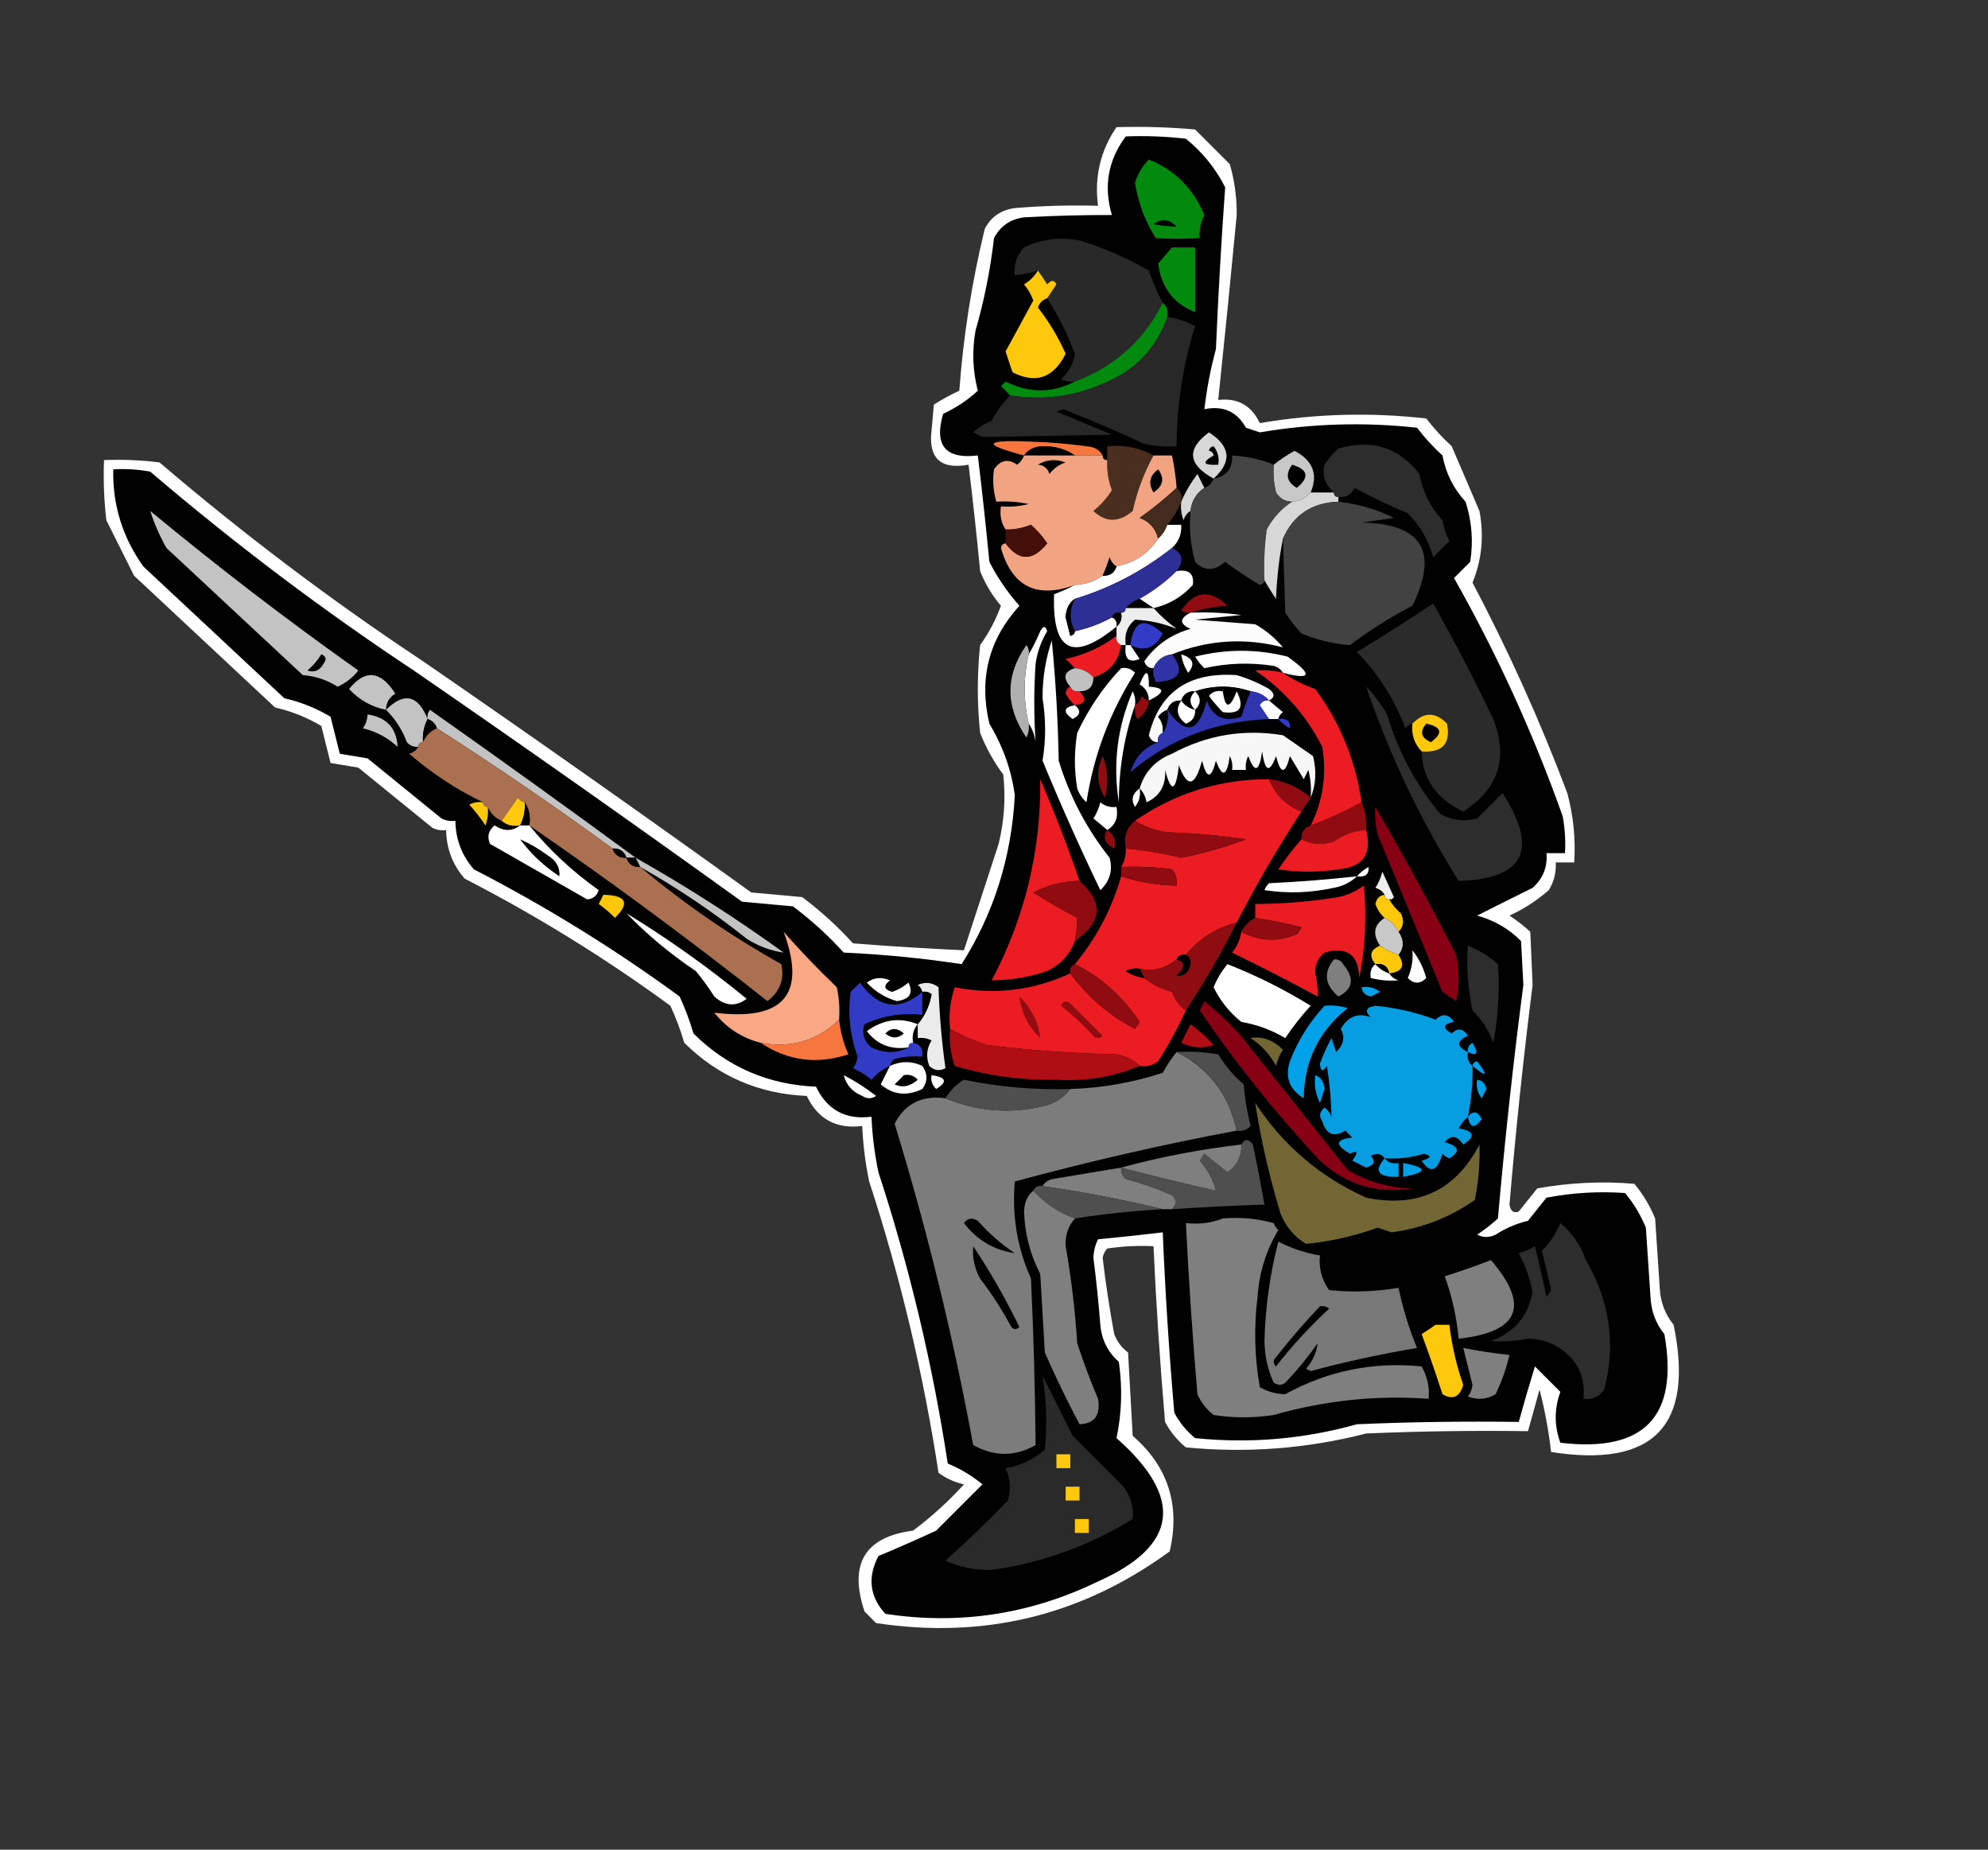 <?xml version="1.0" encoding="UTF-8"?>
<!DOCTYPE svg PUBLIC "-//W3C//DTD SVG 1.1//EN" "http://www.w3.org/Graphics/SVG/1.1/DTD/svg11.dtd">
<svg xmlns="http://www.w3.org/2000/svg" version="1.1" width="430px" height="400px" style="shape-rendering:geometricPrecision; text-rendering:geometricPrecision; image-rendering:optimizeQuality; fill-rule:evenodd; clip-rule:evenodd" xmlns:xlink="http://www.w3.org/1999/xlink">
<rect width="100%" height="100%" fill="#333333" stroke="none"/>
<g><path style="opacity:1" fill="#fefffe" d="M 241.5,27.5 C 247.176,27.334 252.843,27.501 258.5,28C 261,30.5 263.5,33 266,35.5C 267.037,39.078 267.537,42.744 267.5,46.5C 266.233,59.836 264.9,73.169 263.5,86.5C 267.67,85.993 270.67,87.659 272.5,91.5C 284.433,89.463 296.433,89.13 308.5,90.5C 310.149,92.65 311.982,94.65 314,96.5C 316.012,101.173 318.012,105.84 320,110.5C 321.022,115.905 320.522,121.071 318.5,126C 326.293,140.752 333.127,155.918 339,171.5C 340.325,176.401 340.825,181.401 340.5,186.5C 339.167,186.5 337.833,186.5 336.5,186.5C 336.628,188.655 336.128,190.655 335,192.5C 332.415,194.758 329.582,196.591 326.5,198C 328.09,199.046 329.59,200.213 331,201.5C 331.167,205.333 331.333,209.167 331.5,213C 329.505,228.751 327.838,244.584 326.5,260.5C 326.733,261.932 327.4,262.432 328.5,262C 329.833,260.333 331.167,258.667 332.5,257C 339.465,255.746 346.465,255.413 353.5,256C 355.377,258.251 356.877,260.751 358,263.5C 358.333,268.5 358.667,273.5 359,278.5C 359.133,281.525 360.133,284.192 362,286.5C 366.507,308.329 357.673,317.495 335.5,314C 334.968,309.403 334.135,304.903 333,300.5C 332.151,303.521 331.317,306.521 330.5,309.5C 318.829,309.333 307.162,309.5 295.5,310C 282.691,313.286 269.691,314.286 256.5,313C 254.622,311.457 253.122,309.624 252,307.5C 250.908,294.847 250.075,282.18 249.5,269.5C 246.15,269.335 242.817,269.502 239.5,270C 238.978,270.561 238.645,271.228 238.5,272C 239.154,277.524 239.987,283.024 241,288.5C 241.615,290.116 242.615,291.449 244,292.5C 244.333,298.5 244.667,304.5 245,310.5C 252.665,317.165 255.332,325.498 253,335.5C 234.002,349.364 212.835,354.531 189.5,351C 188.667,350.167 187.833,349.333 187,348.5C 183.551,338.205 187.051,332.371 197.5,331C 201.466,328.036 205.133,324.703 208.5,321C 206.481,320.55 204.648,319.717 203,318.5C 199.727,297.075 194.727,276.075 188,255.5C 187.172,251.534 186.672,247.534 186.5,243.5C 180.919,244.21 176.919,242.044 174.5,237C 164.139,236.567 155.306,232.734 148,225.5C 147.197,222.756 146.197,220.089 145,217.5C 130.953,207.218 116.12,198.052 100.5,190C 97.89,187.005 96.556,183.505 96.5,179.5C 95.448,179.649 94.448,179.483 93.5,179C 88.167,174.667 82.833,170.333 77.5,166C 75.5,165.667 73.5,165.333 71.5,165C 70.833,162.333 70.167,159.667 69.5,157C 66.377,155.14 63.043,153.807 59.5,153C 49.333,143.5 39.167,134 29,124.5C 27,120.5 25,116.5 23,112.5C 22.501,108.179 22.334,103.846 22.5,99.5C 26.514,99.335 30.514,99.501 34.5,100C 52.775,115.6 71.775,129.934 91.5,143C 115.342,159.421 139.009,176.087 162.5,193C 166.167,193.333 169.833,193.667 173.5,194C 177.466,196.964 181.133,200.297 184.5,204C 192.495,204.643 200.495,205.143 208.5,205.5C 210.985,197.855 213.485,190.188 216,182.5C 217.218,177.545 217.551,172.545 217,167.5C 214.965,164.755 213.299,161.755 212,158.5C 211.333,152.167 211.333,145.833 212,139.5C 213.889,136.888 215.389,134.055 216.5,131C 214.586,128.752 213.086,126.252 212,123.5C 211.261,115.799 210.428,108.133 209.5,100.5C 203.424,101.589 200.757,99.09 201.5,93C 201.667,91.167 201.833,89.333 202,87.5C 203.753,86.373 205.587,85.373 207.5,84.5C 208.37,72.657 210.203,60.99 213,49.5C 214.339,46.906 216.506,45.406 219.5,45C 225.491,44.501 231.491,44.334 237.5,44.5C 236.682,38.24 238.015,32.574 241.5,27.5 Z"/></g>
<g><path style="opacity:1" fill="#010101" d="M 243.5,29.5 C 247.846,29.334 252.179,29.501 256.5,30C 260.119,32.944 262.953,36.444 265,40.5C 264.17,52.1 263.503,63.767 263,75.5C 261.843,79.782 261.01,84.116 260.5,88.5C 264.539,87.66 267.539,88.993 269.5,92.5C 270.5,92.833 271.5,93.167 272.5,93.5C 283.796,91.581 295.13,91.248 306.5,92.5C 308.149,94.65 309.982,96.65 312,98.5C 312.721,102.342 314.387,105.676 317,108.5C 318.363,112.761 318.696,117.095 318,121.5C 316.833,122.667 315.667,123.833 314.5,125C 323.832,141.496 331.665,158.662 338,176.5C 338.497,179.146 338.664,181.813 338.5,184.5C 337.167,184.5 335.833,184.5 334.5,184.5C 334.747,187.505 333.747,190.005 331.5,192C 327.451,194.002 323.451,196.002 319.5,198C 323.164,199.002 326.331,200.836 329,203.5C 329.167,206.667 329.333,209.833 329.5,213C 327.313,229.744 325.48,246.578 324,263.5C 322.59,264.787 321.09,265.954 319.5,267C 320.833,267.667 322.167,267.667 323.5,267C 325.635,265.619 327.968,264.619 330.5,264C 331.833,262.333 333.167,260.667 334.5,259C 340.141,257.928 345.807,257.595 351.5,258C 353.377,260.251 354.877,262.751 356,265.5C 356.333,270.5 356.667,275.5 357,280.5C 357.133,283.525 358.133,286.192 360,288.5C 363.165,306.338 355.665,314.171 337.5,312C 336.167,308.333 336.167,304.667 337.5,301C 335.667,299.167 333.833,297.333 332,295.5C 330.768,299.498 329.602,303.498 328.5,307.5C 316.829,307.333 305.162,307.5 293.5,308C 282.03,311.213 270.363,312.213 258.5,311C 256.622,309.457 255.122,307.624 254,305.5C 252.871,292.516 252.038,279.516 251.5,266.5C 246.851,267.065 242.184,267.565 237.5,268C 236.892,269.231 236.559,270.564 236.5,272C 237.12,276.82 237.62,281.653 238,286.5C 238.274,289.715 239.607,292.381 242,294.5C 242.806,300.084 242.639,305.584 241.5,311C 256.15,323.956 254.817,334.289 237.5,342C 222.853,349.108 207.52,351.442 191.5,349C 188.098,345.281 187.598,341.114 190,336.5C 194.224,334.74 198.391,332.906 202.5,331C 205.833,327.667 209.167,324.333 212.5,321C 210.244,319.132 207.744,317.632 205,316.5C 201.727,295.075 196.727,274.075 190,253.5C 189.172,249.534 188.672,245.534 188.5,241.5C 182.919,242.21 178.919,240.044 176.5,235C 166.139,234.567 157.306,230.734 150,223.5C 149.197,220.756 148.197,218.089 147,215.5C 132.953,205.218 118.12,196.052 102.5,188C 99.89,185.005 98.556,181.505 98.5,177.5C 97.448,177.649 96.448,177.483 95.5,177C 90.167,172.667 84.833,168.333 79.5,164C 77.5,163.667 75.5,163.333 73.5,163C 72.833,160.333 72.167,157.667 71.5,155C 68.377,153.14 65.043,151.807 61.5,151C 51.333,141.5 41.167,132 31,122.5C 26.491,116.167 24.324,109.167 24.5,101.5C 27.187,101.336 29.854,101.503 32.5,102C 50.775,117.6 69.775,131.934 89.5,145C 113.342,161.421 137.009,178.087 160.5,195C 164.167,195.333 167.833,195.667 171.5,196C 175.466,198.964 179.133,202.297 182.5,206C 191.056,206.385 199.556,207.218 208,208.5C 214.965,197.517 218.799,185.351 219.5,172C 218.775,166.548 216.941,161.381 214,156.5C 211.701,146.772 213.868,138.272 220.5,131C 217.913,128.087 215.746,124.92 214,121.5C 213.261,113.799 212.428,106.133 211.5,98.5C 204.497,99.327 201.997,96.327 204,89.5C 206.795,88.192 209.295,86.525 211.5,84.5C 210.394,80.223 210.228,75.89 211,71.5C 212.887,64.969 214.22,58.302 215,51.5C 216.339,48.906 218.506,47.406 221.5,47C 227.957,46.644 234.29,46.477 240.5,46.5C 238.669,40.294 239.669,34.628 243.5,29.5 Z"/></g>
<g><path style="opacity:1" fill="#028a0f" d="M 248.5,34.5 C 254.114,36.781 258.114,40.781 260.5,46.5C 259.691,48.071 259.357,49.738 259.5,51.5C 256.121,51.678 252.955,51.678 250,51.5C 247.657,47.814 246.157,43.814 245.5,39.5C 246.092,37.578 247.092,35.911 248.5,34.5 Z"/></g>
<g><path style="opacity:1" fill="#000000" d="M 249.5,48.5 C 251.185,47.156 252.852,47.323 254.5,49C 252.893,48.981 251.226,48.815 249.5,48.5 Z"/></g>
<g><path style="opacity:1" fill="#292929" d="M 251.5,65.5 C 247.348,73.654 241.015,79.321 232.5,82.5C 231.448,82.65 230.448,82.483 229.5,82C 231.152,80.53 232.152,78.697 232.5,76.5C 230.886,72.244 228.886,68.244 226.5,64.5C 227.141,63.518 227.807,62.518 228.5,61.5C 228.062,60.494 227.396,60.494 226.5,61.5C 225.824,60.398 225.158,59.398 224.5,58.5C 222.883,59.038 221.216,59.371 219.5,59.5C 219.247,57.173 219.914,55.173 221.5,53.5C 225.336,51.687 229.336,51.187 233.5,52C 238.742,53.621 243.742,55.788 248.5,58.5C 249.312,60.945 250.312,63.278 251.5,65.5 Z"/></g>
<g><path style="opacity:1" fill="#028a0f" d="M 253.5,53.5 C 255.167,53.5 256.833,53.5 258.5,53.5C 258.5,58.167 258.5,62.833 258.5,67.5C 253.879,65.687 251.212,62.187 250.5,57C 251.544,55.826 252.544,54.659 253.5,53.5 Z"/></g>
<g><path style="opacity:1" fill="#fec90d" d="M 224.5,58.5 C 225.158,59.398 225.824,60.398 226.5,61.5C 227.396,60.494 228.062,60.494 228.5,61.5C 227.807,62.518 227.141,63.518 226.5,64.5C 225.522,64.811 224.855,65.478 224.5,66.5C 226.898,69.571 228.898,72.905 230.5,76.5C 227.873,81.745 224.039,83.078 219,80.5C 218.5,79 218,77.5 217.5,76C 219.5,72.333 221.5,68.667 223.5,65C 223.05,63.715 222.383,62.548 221.5,61.5C 222.77,60.712 223.77,59.712 224.5,58.5 Z"/></g>
<g><path style="opacity:1" fill="#028a0f" d="M 251.5,65.5 C 252.404,66.209 252.737,67.209 252.5,68.5C 250.145,75.359 245.478,80.192 238.5,83C 232.063,85.805 225.396,86.638 218.5,85.5C 217.909,84.849 217.243,84.182 216.5,83.5C 216.833,83.167 217.167,82.833 217.5,82.5C 222.592,85.062 227.592,85.062 232.5,82.5C 241.015,79.321 247.348,73.654 251.5,65.5 Z"/></g>
<g><path style="opacity:1" fill="#282828" d="M 252.5,68.5 C 254.589,68.857 256.589,69.523 258.5,70.5C 255.867,78.963 254.534,87.63 254.5,96.5C 252.143,96.663 249.81,96.497 247.5,96C 241.783,93.314 235.95,90.814 230,88.5C 229.5,88.667 229,88.833 228.5,89C 232.5,90.667 236.5,92.333 240.5,94C 231.127,94.179 221.793,94.346 212.5,94.5C 211.833,94.167 211.167,93.833 210.5,93.5C 211.665,92.416 212.998,91.583 214.5,91C 215.615,88.869 216.948,87.035 218.5,85.5C 225.396,86.638 232.063,85.805 238.5,83C 245.478,80.192 250.145,75.359 252.5,68.5 Z"/></g>
<g><path style="opacity:1" fill="#d6d7d6" d="M 262.5,103.5 C 256.93,100.449 256.597,97.115 261.5,93.5C 266.19,96.522 266.524,99.856 262.5,103.5 Z"/></g>
<g><path style="opacity:1" fill="#f7763e" d="M 238.5,98.5 C 236.5,98.5 234.5,98.5 232.5,98.5C 230.489,97.107 228.155,96.44 225.5,96.5C 223.667,96.585 222.334,97.252 221.5,98.5C 212.26,96.062 212.76,95.062 223,95.5C 227.018,95.638 231.018,95.972 235,96.5C 236.681,96.608 237.848,97.275 238.5,98.5 Z"/></g>
<g><path style="opacity:1" fill="#000000" d="M 232.5,98.5 C 228.833,98.5 225.167,98.5 221.5,98.5C 222.334,97.252 223.667,96.585 225.5,96.5C 228.155,96.44 230.489,97.107 232.5,98.5 Z"/></g>
<g><path style="opacity:1" fill="#4a2f20" d="M 249.5,98.5 C 247.444,102.232 245.944,106.232 245,110.5C 242.01,113.021 239.176,113.021 236.5,110.5C 238.097,109.209 239.43,107.709 240.5,106C 239.713,103.901 239.38,101.734 239.5,99.5C 239.5,98.5 239.5,97.5 239.5,96.5C 243.16,96.159 246.493,96.826 249.5,98.5 Z"/></g>
<g><path style="opacity:1" fill="#000000" d="M 261.5,97.5 C 261.56,96.957 261.893,96.624 262.5,96.5C 263.429,97.689 263.762,99.022 263.5,100.5C 260.203,100.671 259.869,100.005 262.5,98.5C 262.376,97.893 262.043,97.56 261.5,97.5 Z"/></g>
<g><path style="opacity:1" fill="#2d2d2d" d="M 289.5,107.5 C 288.833,107.5 288.5,107.167 288.5,106.5C 286.577,104.712 285.911,102.712 286.5,100.5C 287.313,99.186 288.313,98.019 289.5,97C 296.723,94.895 302.556,96.728 307,102.5C 307.721,106.342 309.387,109.676 312,112.5C 312.273,114.101 312.773,115.601 313.5,117C 312.333,118.167 311.167,119.333 310,120.5C 308.998,116.836 307.164,113.669 304.5,111C 300.563,109.356 296.73,107.523 293,105.5C 292.29,106.973 291.124,107.64 289.5,107.5 Z"/></g>
<g><path style="opacity:1" fill="#c7c7c7" d="M 283.5,106.5 C 282.486,107.674 281.153,108.34 279.5,108.5C 277.983,108.489 276.816,107.823 276,106.5C 275.505,104.527 275.338,102.527 275.5,100.5C 276.885,99.386 278.385,98.386 280,97.5C 283.974,99.576 285.14,102.576 283.5,106.5 Z"/></g>
<g><path style="opacity:1" fill="#f2a482" d="M 221.5,98.5 C 225.167,98.5 228.833,98.5 232.5,98.5C 234.5,98.5 236.5,98.5 238.5,98.5C 238.5,99.167 238.833,99.5 239.5,99.5C 239.38,101.734 239.713,103.901 240.5,106C 239.43,107.709 238.097,109.209 236.5,110.5C 239.176,113.021 242.01,113.021 245,110.5C 245.944,106.232 247.444,102.232 249.5,98.5C 250.833,98.5 252.167,98.5 253.5,98.5C 253.993,100.806 254.326,103.139 254.5,105.5C 251.997,107.833 249.331,109.999 246.5,112C 248.644,112.792 249.977,114.292 250.5,116.5C 248.37,119.737 245.37,121.737 241.5,122.5C 240.778,122.082 240.278,121.416 240,120.5C 239.59,121.901 239.09,123.234 238.5,124.5C 236.786,125.738 234.786,126.405 232.5,126.5C 224.231,129.529 218.898,126.862 216.5,118.5C 216.624,117.893 216.957,117.56 217.5,117.5C 220.375,121.382 223.375,121.382 226.5,117.5C 225.52,116.019 224.353,114.685 223,113.5C 220.975,114.26 219.142,114.594 217.5,114.5C 216.549,113.081 216.216,111.415 216.5,109.5C 218.527,109.662 220.527,109.495 222.5,109C 220.19,108.503 217.857,108.337 215.5,108.5C 214.833,106.181 214.666,103.847 215,101.5C 216.396,99.473 218.062,99.14 220,100.5C 220.717,99.956 221.217,99.289 221.5,98.5 Z"/></g>
<g><path style="opacity:1" fill="#000000" d="M 224.5,100.5 C 226.288,99.377 228.288,99.211 230.5,100C 229.069,100.465 227.903,101.299 227,102.5C 226.583,101.244 225.75,100.577 224.5,100.5 Z"/></g>
<g><path style="opacity:1" fill="#000000" d="M 279.5,100.5 C 282.956,101.536 283.29,103.203 280.5,105.5C 278.296,104.218 277.962,102.551 279.5,100.5 Z"/></g>
<g><path style="opacity:1" fill="#000000" d="M 250.5,101.5 C 251.94,103.42 251.607,105.087 249.5,106.5C 248.316,104.533 248.649,102.866 250.5,101.5 Z"/></g>
<g><path style="opacity:1" fill="#d6d7d6" d="M 260.5,105.5 C 258.75,106.659 257.75,108.326 257.5,110.5C 256.778,110.918 256.278,111.584 256,112.5C 255.51,111.207 255.343,109.873 255.5,108.5C 256.375,106.432 257.541,104.432 259,102.5C 259.513,103.527 260.013,104.527 260.5,105.5 Z"/></g>
<g><path style="opacity:1" fill="#454545" d="M 275.5,100.5 C 275.338,102.527 275.505,104.527 276,106.5C 276.816,107.823 277.983,108.489 279.5,108.5C 277.193,109.977 275.36,111.977 274,114.5C 273.501,118.152 273.335,121.818 273.5,125.5C 273.44,126.043 273.107,126.376 272.5,126.5C 269.914,124.957 267.414,123.291 265,121.5C 262.615,123.539 260.448,123.539 258.5,121.5C 257.511,117.893 257.177,114.226 257.5,110.5C 257.75,108.326 258.75,106.659 260.5,105.5C 261.5,105.167 262.167,104.5 262.5,103.5C 265.297,103.033 266.631,101.367 266.5,98.5C 269.727,98.676 272.727,99.343 275.5,100.5 Z"/></g>
<g><path style="opacity:1" fill="#432b1e" d="M 254.5,105.5 C 255.404,106.209 255.737,107.209 255.5,108.5C 254.767,110.294 253.767,111.961 252.5,113.5C 252.068,114.71 251.401,115.71 250.5,116.5C 249.977,114.292 248.644,112.792 246.5,112C 249.331,109.999 251.997,107.833 254.5,105.5 Z"/></g>
<g><path style="opacity:1" fill="#d6d7d6" d="M 283.5,106.5 C 285.167,106.5 286.833,106.5 288.5,106.5C 288.5,107.167 288.833,107.5 289.5,107.5C 289.5,107.833 289.5,108.167 289.5,108.5C 283.76,108.694 279.76,111.361 277.5,116.5C 276.675,120.647 276.175,124.981 276,129.5C 275.066,128.142 274.232,126.808 273.5,125.5C 273.335,121.818 273.501,118.152 274,114.5C 275.36,111.977 277.193,109.977 279.5,108.5C 281.153,108.34 282.486,107.674 283.5,106.5 Z"/></g>
<g><path style="opacity:1" fill="#424242" d="M 289.5,108.5 C 293.737,108.969 297.737,110.136 301.5,112C 299.167,112.333 296.833,112.667 294.5,113C 307.587,113.267 311.254,119.267 305.5,131C 300.747,133.458 296.247,136.292 292,139.5C 288.614,139.288 285.114,138.455 281.5,137C 280.213,135.59 279.046,134.09 278,132.5C 277.835,127.015 277.669,121.682 277.5,116.5C 279.76,111.361 283.76,108.694 289.5,108.5 Z"/></g>
<g><path style="opacity:1" fill="#c2c3c2" d="M 32.5,110.5 C 47.054,122.551 62.054,134.051 77.5,145C 76.275,146.563 74.775,147.73 73,148.5C 70.752,147.045 68.252,146.212 65.5,146C 55.667,136.833 45.833,127.667 36,118.5C 34.546,115.929 33.38,113.262 32.5,110.5 Z"/></g>
<g><path style="opacity:1" fill="#fefffe" d="M 252.5,113.5 C 253.5,113.5 254.5,113.5 255.5,113.5C 255.608,115.514 254.942,117.18 253.5,118.5C 247.149,123.508 240.149,127.175 232.5,129.5C 231.252,130.334 230.585,131.667 230.5,133.5C 230.833,134.833 231.167,136.167 231.5,137.5C 232.107,137.376 232.44,137.043 232.5,136.5C 235.397,135.871 238.064,134.871 240.5,133.5C 241.338,133.842 241.672,134.508 241.5,135.5C 232.05,143.248 227.55,140.915 228,128.5C 229.622,127.901 231.122,127.234 232.5,126.5C 234.786,126.405 236.786,125.738 238.5,124.5C 240.027,124.573 241.027,123.906 241.5,122.5C 245.37,121.737 248.37,119.737 250.5,116.5C 251.401,115.71 252.068,114.71 252.5,113.5 Z"/></g>
<g><path style="opacity:1" fill="#440f09" d="M 217.5,117.5 C 217.5,116.5 217.5,115.5 217.5,114.5C 219.142,114.594 220.975,114.26 223,113.5C 224.353,114.685 225.52,116.019 226.5,117.5C 223.375,121.382 220.375,121.382 217.5,117.5 Z"/></g>
<g><path style="opacity:1" fill="#2d2f95" d="M 253.5,118.5 C 255.847,119.607 256.18,121.274 254.5,123.5C 252.14,125.853 249.473,127.853 246.5,129.5C 245.29,129.932 244.29,130.599 243.5,131.5C 243.5,132.167 243.167,132.5 242.5,132.5C 241.508,132.328 240.842,132.662 240.5,133.5C 238.064,134.871 235.397,135.871 232.5,136.5C 231.244,134.274 231.244,131.941 232.5,129.5C 240.149,127.175 247.149,123.508 253.5,118.5 Z"/></g>
<g><path style="opacity:1" fill="#000000" d="M 241.5,122.5 C 241.027,123.906 240.027,124.573 238.5,124.5C 239.09,123.234 239.59,121.901 240,120.5C 240.278,121.416 240.778,122.082 241.5,122.5 Z"/></g>
<g><path style="opacity:1" fill="#fefffe" d="M 254.5,123.5 C 257.166,123.066 258.333,124.066 258,126.5C 255.643,129.091 252.809,130.758 249.5,131.5C 248.5,130.833 247.5,130.167 246.5,129.5C 249.473,127.853 252.14,125.853 254.5,123.5 Z"/></g>
<g><path style="opacity:1" fill="#910c11" d="M 257.5,132.5 C 256.761,132.631 256.094,132.464 255.5,132C 258.401,127.735 261.734,127.401 265.5,131C 262.635,131.183 259.969,131.683 257.5,132.5 Z"/></g>
<g><path style="opacity:1" fill="#000000" d="M 232.5,129.5 C 231.244,131.941 231.244,134.274 232.5,136.5C 232.44,137.043 232.107,137.376 231.5,137.5C 231.167,136.167 230.833,134.833 230.5,133.5C 230.585,131.667 231.252,130.334 232.5,129.5 Z"/></g>
<g><path style="opacity:1" fill="#000000" d="M 246.5,129.5 C 247.5,130.167 248.5,130.833 249.5,131.5C 247.5,131.5 245.5,131.5 243.5,131.5C 244.29,130.599 245.29,129.932 246.5,129.5 Z"/></g>
<g><path style="opacity:1" fill="#2b2b2b" d="M 307.5,162.5 C 312,162.836 313.833,160.836 313,156.5C 310.506,153.914 308.006,153.914 305.5,156.5C 304.883,156.611 304.383,156.944 304,157.5C 301.61,151.201 298.11,145.701 293.5,141C 299.085,137.625 304.585,134.125 310,130.5C 314.588,138.676 318.922,147.009 323,155.5C 326.273,163.95 324.106,170.617 316.5,175.5C 310.654,172.723 307.654,168.39 307.5,162.5 Z"/></g>
<g><path style="opacity:1" fill="#eeeeee" d="M 243.5,131.5 C 245.5,131.5 247.5,131.5 249.5,131.5C 250.972,133.134 252.638,134.634 254.5,136C 251.639,134.826 248.639,134.159 245.5,134C 243.808,135.401 243.141,137.234 243.5,139.5C 243.167,139.5 242.833,139.5 242.5,139.5C 241.662,139.158 241.328,138.492 241.5,137.5C 241.5,136.833 241.5,136.167 241.5,135.5C 242.404,134.791 242.737,133.791 242.5,132.5C 243.167,132.5 243.5,132.167 243.5,131.5 Z"/></g>
<g><path style="opacity:1" fill="#000000" d="M 240.5,133.5 C 240.842,132.662 241.508,132.328 242.5,132.5C 242.737,133.791 242.404,134.791 241.5,135.5C 241.672,134.508 241.338,133.842 240.5,133.5 Z"/></g>
<g><path style="opacity:1" fill="#323bc8" d="M 244.5,139.5 C 245.169,134.168 247.502,133.335 251.5,137C 249.855,140.169 247.521,141.003 244.5,139.5 Z"/></g>
<g><path style="opacity:1" fill="#fcfcfc" d="M 257.5,132.5 C 261.182,132.335 264.848,132.501 268.5,133C 265.167,133.333 261.833,133.667 258.5,134C 262.833,134.333 267.167,134.667 271.5,135C 273.792,136.29 275.792,137.957 277.5,140C 269.312,137.858 261.312,138.358 253.5,141.5C 251.596,141.738 250.262,142.738 249.5,144.5C 248.503,144.53 247.836,144.03 247.5,143C 250.006,139.495 253.339,137.162 257.5,136C 255.069,134.908 255.069,133.741 257.5,132.5 Z"/></g>
<g><path style="opacity:1" fill="#fefffe" d="M 222.5,156.5 C 221.352,151.483 221.352,146.483 222.5,141.5C 223.41,139.981 224.243,138.315 225,136.5C 225.654,135.304 226.154,135.304 226.5,136.5C 225.208,138.667 224.375,141 224,143.5C 223.616,149.194 223.616,154.86 224,160.5C 223.79,158.942 223.29,157.609 222.5,156.5 Z"/></g>
<g><path style="opacity:1" fill="#ec1c23" d="M 241.5,137.5 C 241.328,138.492 241.662,139.158 242.5,139.5C 241.946,143.055 239.946,145.388 236.5,146.5C 235.486,145.326 234.153,144.66 232.5,144.5C 231.909,143.849 231.243,143.182 230.5,142.5C 234.57,141.63 238.237,139.963 241.5,137.5 Z"/></g>
<g><path style="opacity:1" fill="#fefffe" d="M 227.5,138.5 C 228.33,146.99 228.83,155.657 229,164.5C 231.342,172.184 235.009,179.184 240,185.5C 240.738,188.212 240.071,190.545 238,192.5C 233.576,183.315 229.409,173.982 225.5,164.5C 226.241,160.058 226.241,155.558 225.5,151C 225.483,146.704 226.149,142.537 227.5,138.5 Z"/></g>
<g><path style="opacity:1" fill="#b0b0b0" d="M 222.5,141.5 C 221.352,146.483 221.352,151.483 222.5,156.5C 222.649,157.552 222.483,158.552 222,159.5C 217.411,152.765 217.411,146.098 222,139.5C 222.464,140.094 222.631,140.761 222.5,141.5 Z"/></g>
<g><path style="opacity:1" fill="#fefffe" d="M 243.5,139.5 C 243.833,139.5 244.167,139.5 244.5,139.5C 245.141,140.482 245.807,141.482 246.5,142.5C 244.117,143.462 243.117,142.462 243.5,139.5 Z"/></g>
<g><path style="opacity:1" fill="#fefffe" d="M 277.5,145.5 C 277.082,144.778 276.416,144.278 275.5,144C 270.446,143.219 265.446,143.386 260.5,144.5C 259.713,143.758 259.047,142.925 258.5,142C 265.192,140.321 271.859,140.321 278.5,142C 284.03,145.942 283.697,147.109 277.5,145.5 Z"/></g>
<g><path style="opacity:1" fill="#000000" d="M 69.5,141.5 C 70.525,141.897 70.692,142.563 70,143.5C 69.163,145.007 67.996,145.507 66.5,145C 67.71,143.961 68.71,142.794 69.5,141.5 Z"/></g>
<g><path style="opacity:1" fill="#2f33a5" d="M 253.5,141.5 C 256.358,145.222 255.192,147.222 250,147.5C 249.517,146.552 249.351,145.552 249.5,144.5C 250.262,142.738 251.596,141.738 253.5,141.5 Z"/></g>
<g><path style="opacity:1" fill="#fefffe" d="M 255.5,141.5 C 258.087,142.307 258.587,143.641 257,145.5C 256.209,144.255 255.709,142.922 255.5,141.5 Z"/></g>
<g><path style="opacity:1" fill="#c0c0c0" d="M 232.5,144.5 C 234.153,144.66 235.486,145.326 236.5,146.5C 236.5,148.5 235.5,149.5 233.5,149.5C 232.508,149.672 231.842,149.338 231.5,148.5C 229.825,146.544 230.158,145.211 232.5,144.5 Z"/></g>
<g><path style="opacity:1" fill="#fefffe" d="M 242.5,144.5 C 243.675,144.281 244.675,144.614 245.5,145.5C 240.025,154.113 236.525,163.446 235,173.5C 234.085,172.672 233.419,171.672 233,170.5C 232.333,166.5 232.333,162.5 233,158.5C 235.435,153.285 238.601,148.618 242.5,144.5 Z"/></g>
<g><path style="opacity:1" fill="#ec1c23" d="M 277.5,145.5 C 279.598,146.935 281.931,148.102 284.5,149C 289.889,156.337 293.223,164.503 294.5,173.5C 290.987,175.422 287.321,177.088 283.5,178.5C 286.171,173.146 287.004,167.48 286,161.5C 282.539,154.712 277.706,149.212 271.5,145C 273.488,144.82 275.488,144.986 277.5,145.5 Z"/></g>
<g><path style="opacity:1" fill="#c2c3c2" d="M 83.5,153.5 C 80.407,152.896 77.741,151.396 75.5,149C 78.989,144.68 82.323,145.013 85.5,150C 84.177,150.816 83.511,151.983 83.5,153.5 Z"/></g>
<g><path style="opacity:1" fill="#fefffe" d="M 248.5,151.5 C 248.489,149.983 247.823,148.816 246.5,148C 247.874,144.59 248.541,144.757 248.5,148.5C 252.06,148.717 252.06,149.717 248.5,151.5 Z"/></g>
<g><path style="opacity:1" fill="#fbfbfb" d="M 274.5,151.5 C 273.486,150.326 272.153,149.66 270.5,149.5C 266.5,148.167 262.5,148.167 258.5,149.5C 256.973,149.427 255.973,150.094 255.5,151.5C 253.973,151.427 252.973,152.094 252.5,153.5C 251.711,153.783 251.044,154.283 250.5,155C 251.337,156.011 251.67,157.178 251.5,158.5C 250.662,158.842 250.328,159.508 250.5,160.5C 249.503,160.53 248.836,160.03 248.5,159C 250.841,149.61 257.175,145.277 267.5,146C 269.949,146.725 272.283,147.725 274.5,149C 275.774,149.977 275.774,150.811 274.5,151.5 Z"/></g>
<g><path style="opacity:1" fill="#ec1c23" d="M 231.5,148.5 C 231.842,149.338 232.508,149.672 233.5,149.5C 235.129,151.196 234.796,152.196 232.5,152.5C 231.722,151.844 231.056,151.011 230.5,150C 230.57,149.235 230.903,148.735 231.5,148.5 Z"/></g>
<g><path style="opacity:1" fill="#000000" d="M 258.5,149.5 C 262.5,148.167 266.5,148.167 270.5,149.5C 269.776,151.218 269.109,153.052 268.5,155C 264.834,156.271 262.334,155.104 261,151.5C 259.28,158.475 256.446,159.142 252.5,153.5C 252.973,152.094 253.973,151.427 255.5,151.5C 254.243,153.368 254.576,155.035 256.5,156.5C 257.919,155.995 258.585,154.995 258.5,153.5C 259.833,152.167 259.833,150.833 258.5,149.5 Z"/></g>
<g><path style="opacity:1" fill="#2c2d2c" d="M 295.5,148.5 C 297.223,150.253 298.723,152.253 300,154.5C 302.404,162.478 306.238,169.645 311.5,176C 314.03,177.422 316.697,177.755 319.5,177C 321.333,175.167 323.167,173.333 325,171.5C 332.862,183.778 329.696,190.112 315.5,190.5C 307.234,177.299 300.567,163.299 295.5,148.5 Z"/></g>
<g><path style="opacity:1" fill="#fefffe" d="M 245.5,152.5 C 243.183,159.164 242.016,166.164 242,173.5C 240.685,165.173 241.685,157.173 245,149.5C 245.483,150.448 245.649,151.448 245.5,152.5 Z"/></g>
<g><path style="opacity:1" fill="#000000" d="M 258.5,149.5 C 257.167,150.833 257.167,152.167 258.5,153.5C 257.222,153.218 256.222,152.551 255.5,151.5C 255.973,150.094 256.973,149.427 258.5,149.5 Z"/></g>
<g><path style="opacity:1" fill="#fefffe" d="M 258.5,149.5 C 259.833,150.833 259.833,152.167 258.5,153.5C 257.167,152.167 257.167,150.833 258.5,149.5 Z"/></g>
<g><path style="opacity:1" fill="#fefffe" d="M 261.5,150.5 C 262.209,149.596 263.209,149.263 264.5,149.5C 265.004,153.335 266.004,153.335 267.5,149.5C 269.265,153.014 268.265,154.514 264.5,154C 263.364,152.855 262.364,151.688 261.5,150.5 Z"/></g>
<g><path style="opacity:1" fill="#3036b0" d="M 270.5,149.5 C 272.153,149.66 273.486,150.326 274.5,151.5C 273.624,151.369 272.957,151.702 272.5,152.5C 273.193,153.518 273.859,154.518 274.5,155.5C 262.978,155.942 252.978,159.776 244.5,167C 245.51,163.737 247.51,161.57 250.5,160.5C 250.328,159.508 250.662,158.842 251.5,158.5C 252.451,157.081 252.784,155.415 252.5,153.5C 256.446,159.142 259.28,158.475 261,151.5C 262.334,155.104 264.834,156.271 268.5,155C 269.109,153.052 269.776,151.218 270.5,149.5 Z"/></g>
<g><path style="opacity:1" fill="#c2c3c2" d="M 92.5,155.5 C 91.699,157.042 91.366,158.708 91.5,160.5C 90.833,160.5 90.5,160.833 90.5,161.5C 89.504,161.586 88.671,161.252 88,160.5C 86.988,157.798 85.488,155.465 83.5,153.5C 87.411,149.609 90.411,150.276 92.5,155.5 Z"/></g>
<g><path style="opacity:1" fill="#910c11" d="M 248.5,151.5 C 248.315,153.196 247.481,154.529 246,155.5C 245.517,154.552 245.351,153.552 245.5,152.5C 246.222,152.082 246.722,151.416 247,150.5C 247.383,151.056 247.883,151.389 248.5,151.5 Z"/></g>
<g><path style="opacity:1" fill="#fefffe" d="M 255.5,151.5 C 256.222,152.551 257.222,153.218 258.5,153.5C 258.585,154.995 257.919,155.995 256.5,156.5C 254.576,155.035 254.243,153.368 255.5,151.5 Z"/></g>
<g><path style="opacity:1" fill="#fefffe" d="M 274.5,151.5 C 275.429,152.315 276.429,153.148 277.5,154C 276.944,154.383 276.611,154.883 276.5,155.5C 275.833,155.5 275.167,155.5 274.5,155.5C 273.859,154.518 273.193,153.518 272.5,152.5C 272.957,151.702 273.624,151.369 274.5,151.5 Z"/></g>
<g><path style="opacity:1" fill="#fefffe" d="M 232.5,152.5 C 233.895,153.648 233.728,154.648 232,155.5C 229.86,153.947 230.027,152.947 232.5,152.5 Z"/></g>
<g><path style="opacity:1" fill="#c2c3c2" d="M 137.5,185.5 C 136.833,185.5 136.167,185.5 135.5,185.5C 135.027,184.094 134.027,183.427 132.5,183.5C 120.113,174.45 107.446,165.783 94.5,157.5C 94.167,156.5 93.5,155.833 92.5,155.5C 92.369,154.761 92.536,154.094 93,153.5C 107.989,164.066 122.822,174.732 137.5,185.5 Z"/></g>
<g><path style="opacity:1" fill="#000000" d="M 252.5,153.5 C 252.784,155.415 252.451,157.081 251.5,158.5C 251.67,157.178 251.337,156.011 250.5,155C 251.044,154.283 251.711,153.783 252.5,153.5 Z"/></g>
<g><path style="opacity:1" fill="#c2c3c2" d="M 79.5,154.5 C 83.62,155.117 85.786,157.45 86,161.5C 83.86,159.513 81.36,158.18 78.5,157.5C 79.127,156.583 79.461,155.583 79.5,154.5 Z"/></g>
<g><path style="opacity:1" fill="#fec90d" d="M 307.5,162.5 C 305.919,160.858 305.253,158.858 305.5,156.5C 308.006,153.914 310.506,153.914 313,156.5C 313.833,160.836 312,162.836 307.5,162.5 Z"/></g>
<g><path style="opacity:1" fill="#000000" d="M 92.5,155.5 C 93.5,155.833 94.167,156.5 94.5,157.5C 93.1,158.1 92.1,159.1 91.5,160.5C 91.366,158.708 91.699,157.042 92.5,155.5 Z"/></g>
<g><path style="opacity:1" fill="#323bc8" d="M 276.5,155.5 C 278.355,155.272 279.188,155.939 279,157.5C 278.005,156.934 277.172,156.267 276.5,155.5 Z"/></g>
<g><path style="opacity:1" fill="#000000" d="M 308.5,156.5 C 311.861,157.203 312.194,158.537 309.5,160.5C 307.358,159.563 307.024,158.23 308.5,156.5 Z"/></g>
<g><path style="opacity:1" fill="#aa7050" d="M 94.5,157.5 C 107.446,165.783 120.113,174.45 132.5,183.5C 132.973,184.906 133.973,185.573 135.5,185.5C 135.973,186.906 136.973,187.573 138.5,187.5C 147.938,195.418 158.105,202.418 169,208.5C 169.707,211.761 168.707,214.428 166,216.5C 149.108,203.17 131.942,190.504 114.5,178.5C 114.784,176.585 114.451,174.919 113.5,173.5C 112.883,173.389 112.383,173.056 112,172.5C 110.811,174.233 109.644,175.9 108.5,177.5C 107.1,176.9 106.1,175.9 105.5,174.5C 104.833,174.5 104.5,174.167 104.5,173.5C 98.846,170.817 93.513,167.317 88.5,163C 89.416,162.722 90.082,162.222 90.5,161.5C 90.5,160.833 90.833,160.5 91.5,160.5C 92.1,159.1 93.1,158.1 94.5,157.5 Z"/></g>
<g><path style="opacity:1" fill="#f7f7f7" d="M 283.5,172.5 C 283.662,170.473 283.495,168.473 283,166.5C 282.667,167.167 282.333,167.833 282,168.5C 281,166.833 280,165.167 279,163.5C 278,167.5 277,167.5 276,163.5C 274.623,167.265 273.623,166.932 273,162.5C 272.377,166.932 271.377,167.265 270,163.5C 269.517,164.448 269.351,165.448 269.5,166.5C 268.5,166.5 267.5,166.5 266.5,166.5C 266.649,165.448 266.483,164.448 266,163.5C 265.377,167.932 264.377,168.265 263,164.5C 262,168.5 261,168.5 260,164.5C 258.483,170.147 256.817,170.481 255,165.5C 254.328,171.229 253.328,171.563 252,166.5C 252.225,169.825 250.892,172.158 248,173.5C 247.768,172.263 247.268,171.263 246.5,170.5C 247.588,166.91 249.921,164.41 253.5,163C 261.043,158.932 269.043,157.599 277.5,159C 279.667,160.5 281.833,162 284,163.5C 284.805,166.696 284.638,169.696 283.5,172.5 Z"/></g>
<g><path style="opacity:1" fill="#910c11" d="M 238.5,163.5 C 239.638,166.304 239.805,169.304 239,172.5C 237.241,169.65 237.074,166.65 238.5,163.5 Z"/></g>
<g><path style="opacity:1" fill="#ec1c23" d="M 233.5,190.5 C 229.954,190.559 226.621,191.392 223.5,193C 226.617,194.973 229.784,196.807 233,198.5C 232.981,200.107 232.815,201.774 232.5,203.5C 231.409,206.428 229.409,208.594 226.5,210C 222.554,211.324 218.554,211.991 214.5,212C 221.682,198.428 225.182,183.928 225,168.5C 228.131,175.754 230.964,183.087 233.5,190.5 Z"/></g>
<g><path style="opacity:1" fill="#ec1c23" d="M 274.5,168.5 C 275.855,171.855 278.189,174.189 281.5,175.5C 276.434,183.241 271.768,191.241 267.5,199.5C 263.046,200.626 259.379,202.959 256.5,206.5C 255.508,206.328 254.842,206.662 254.5,207.5C 251.956,209.484 249.289,210.151 246.5,209.5C 245.448,209.351 244.448,209.517 243.5,210C 244.745,210.791 246.078,211.291 247.5,211.5C 249.22,212.864 251.22,213.864 253.5,214.5C 254.15,216.184 255.15,217.517 256.5,218.5C 254.779,222.273 252.779,225.939 250.5,229.5C 249.311,230.429 247.978,230.762 246.5,230.5C 245.158,229.207 243.491,228.374 241.5,228C 232.124,227.816 222.791,227.15 213.5,226C 210.664,225.079 207.998,223.912 205.5,222.5C 205.183,219.428 205.516,216.428 206.5,213.5C 215.153,215.195 223.486,214.195 231.5,210.5C 235.262,215.598 239.928,219.598 245.5,222.5C 245.833,222 246.167,221.5 246.5,221C 242.837,215.492 238.17,211.326 232.5,208.5C 237.155,202.856 240.488,196.523 242.5,189.5C 246.384,190.793 250.384,191.459 254.5,191.5C 254.67,190.178 254.337,189.011 253.5,188C 249.848,187.501 246.182,187.335 242.5,187.5C 243.234,186.292 243.567,184.959 243.5,183.5C 247.544,183.844 251.544,184.51 255.5,185.5C 260.3,184.542 264.966,183.209 269.5,181.5C 263.862,180.67 258.196,180.17 252.5,180C 249.896,179.61 247.562,178.776 245.5,177.5C 254.155,171.505 263.822,168.505 274.5,168.5 Z"/></g>
<g><path style="opacity:1" fill="#910c11" d="M 274.5,168.5 C 277.896,168.884 280.896,170.218 283.5,172.5C 282.833,173.5 282.167,174.5 281.5,175.5C 278.189,174.189 275.855,171.855 274.5,168.5 Z"/></g>
<g><path style="opacity:1" fill="#fefffe" d="M 246.5,170.5 C 246.762,171.978 246.429,173.311 245.5,174.5C 244.579,172.969 244.912,171.635 246.5,170.5 Z"/></g>
<g><path style="opacity:1" fill="#fec90d" d="M 113.5,173.5 C 113.634,175.292 113.301,176.958 112.5,178.5C 110.901,178.768 109.568,178.434 108.5,177.5C 109.644,175.9 110.811,174.233 112,172.5C 112.383,173.056 112.883,173.389 113.5,173.5 Z"/></g>
<g><path style="opacity:1" fill="#fec90d" d="M 104.5,173.5 C 104.5,174.167 104.833,174.5 105.5,174.5C 105.657,175.873 105.49,177.207 105,178.5C 103.954,176.91 102.787,175.41 101.5,174C 102.448,173.517 103.448,173.351 104.5,173.5 Z"/></g>
<g><path style="opacity:1" fill="#000000" d="M 113.5,173.5 C 114.451,174.919 114.784,176.585 114.5,178.5C 113.833,178.5 113.167,178.5 112.5,178.5C 113.301,176.958 113.634,175.292 113.5,173.5 Z"/></g>
<g><path style="opacity:1" fill="#fefffe" d="M 239.5,179.5 C 238.571,178.685 237.571,177.852 236.5,177C 237.191,175.933 237.691,174.766 238,173.5C 239.011,174.337 240.178,174.67 241.5,174.5C 241.923,176.781 241.256,178.448 239.5,179.5 Z"/></g>
<g><path style="opacity:1" fill="#910c11" d="M 294.5,173.5 C 295.341,175.379 295.675,177.379 295.5,179.5C 292.903,179.643 290.569,180.477 288.5,182C 285.961,182.796 283.628,182.629 281.5,181.5C 281.427,179.973 282.094,178.973 283.5,178.5C 287.321,177.088 290.987,175.422 294.5,173.5 Z"/></g>
<g><path style="opacity:1" fill="#870014" d="M 297.5,174.5 C 303.559,184.944 309.392,195.611 315,206.5C 315.667,209.833 315.667,213.167 315,216.5C 314,215.833 313,215.167 312,214.5C 307.333,203.167 302.667,191.833 298,180.5C 297.505,178.527 297.338,176.527 297.5,174.5 Z"/></g>
<g><path style="opacity:1" fill="#910c11" d="M 245.5,177.5 C 247.562,178.776 249.896,179.61 252.5,180C 258.196,180.17 263.862,180.67 269.5,181.5C 264.966,183.209 260.3,184.542 255.5,185.5C 251.544,184.51 247.544,183.844 243.5,183.5C 243.025,180.918 243.692,178.918 245.5,177.5 Z"/></g>
<g><path style="opacity:1" fill="#fefffe" d="M 112.5,178.5 C 113.167,178.5 113.833,178.5 114.5,178.5C 118.778,183.773 123.778,188.439 129.5,192.5C 129.113,193.72 128.28,194.387 127,194.5C 120.016,190.507 113.016,186.507 106,182.5C 105.301,180.926 105.635,179.593 107,178.5C 108.943,179.807 110.777,179.807 112.5,178.5 Z"/></g>
<g><path style="opacity:1" fill="#910c11" d="M 239.5,179.5 C 240.984,180.473 241.484,181.807 241,183.5C 238.941,182.403 238.441,181.07 239.5,179.5 Z"/></g>
<g><path style="opacity:1" fill="#ec1c23" d="M 295.5,179.5 C 296.809,184.689 294.809,187.522 289.5,188C 285.167,188.667 280.833,188.667 276.5,188C 278.066,185.674 279.732,183.508 281.5,181.5C 283.628,182.629 285.961,182.796 288.5,182C 290.569,180.477 292.903,179.643 295.5,179.5 Z"/></g>
<g><path style="opacity:1" fill="#000000" d="M 112.5,181.5 C 114.612,182.44 116.612,183.606 118.5,185C 120.329,186.113 121.163,187.613 121,189.5C 117.62,187.283 114.787,184.616 112.5,181.5 Z"/></g>
<g><path style="opacity:1" fill="#000000" d="M 132.5,183.5 C 134.027,183.427 135.027,184.094 135.5,185.5C 133.973,185.573 132.973,184.906 132.5,183.5 Z"/></g>
<g><path style="opacity:1" fill="#000000" d="M 135.5,185.5 C 136.167,185.5 136.833,185.5 137.5,185.5C 137.833,186.167 138.167,186.833 138.5,187.5C 136.973,187.573 135.973,186.906 135.5,185.5 Z"/></g>
<g><path style="opacity:1" fill="#c2c3c2" d="M 137.5,185.5 C 148.582,191.761 159.249,198.594 169.5,206C 166.725,205.626 164.058,204.626 161.5,203C 154.207,197.194 146.54,192.028 138.5,187.5C 138.167,186.833 137.833,186.167 137.5,185.5 Z"/></g>
<g><path style="opacity:1" fill="#910c11" d="M 242.5,187.5 C 246.182,187.335 249.848,187.501 253.5,188C 254.337,189.011 254.67,190.178 254.5,191.5C 250.384,191.459 246.384,190.793 242.5,189.5C 242.5,188.833 242.5,188.167 242.5,187.5 Z"/></g>
<g><path style="opacity:1" fill="#fefffe" d="M 293.5,189.5 C 294.172,188.733 295.005,188.066 296,187.5C 296.188,189.061 295.355,189.728 293.5,189.5 Z"/></g>
<g><path style="opacity:1" fill="#eeeeee" d="M 300.5,194.5 C 299.833,194.5 299.5,194.167 299.5,193.5C 299.082,192.778 298.416,192.278 297.5,192C 298.191,190.933 298.691,189.766 299,188.5C 299.837,190.351 300.671,192.184 301.5,194C 301.272,194.399 300.938,194.565 300.5,194.5 Z"/></g>
<g><path style="opacity:1" fill="#fefffe" d="M 293.5,189.5 C 292.158,190.793 290.491,191.626 288.5,192C 283.475,193.092 278.475,193.258 273.5,192.5C 273.709,191.914 274.043,191.414 274.5,191C 280.867,190.707 287.2,190.207 293.5,189.5 Z"/></g>
<g><path style="opacity:1" fill="#910c11" d="M 233.5,190.5 C 238.739,195.099 238.405,199.432 232.5,203.5C 232.815,201.774 232.981,200.107 233,198.5C 229.784,196.807 226.617,194.973 223.5,193C 226.621,191.392 229.954,190.559 233.5,190.5 Z"/></g>
<g><path style="opacity:1" fill="#ec1c23" d="M 268.5,201.5 C 272.45,203.594 276.45,203.761 280.5,202C 280.957,201.586 281.291,201.086 281.5,200.5C 278.179,199.67 274.846,199.003 271.5,198.5C 271.5,197.5 271.5,196.5 271.5,195.5C 277.535,195.463 283.535,194.963 289.5,194C 291.519,193.55 293.352,192.717 295,191.5C 295.638,198.208 295.305,204.874 294,211.5C 293.882,206.457 291.382,204.623 286.5,206C 285.056,207.126 284.39,208.626 284.5,210.5C 284.904,212.224 285.071,213.891 285,215.5C 278.912,212.206 272.745,209.039 266.5,206C 267.582,204.67 268.249,203.17 268.5,201.5 Z"/></g>
<g><path style="opacity:1" fill="#fec90d" d="M 130.5,193.5 C 135.498,193.604 136.331,195.271 133,198.5C 131.926,197.382 130.76,196.382 129.5,195.5C 129.863,194.817 130.196,194.15 130.5,193.5 Z"/></g>
<g><path style="opacity:1" fill="#fec90d" d="M 299.5,193.5 C 299.5,194.167 299.833,194.5 300.5,194.5C 301.122,195.627 301.955,196.627 303,197.5C 303.765,199.066 303.598,200.399 302.5,201.5C 301.833,200.167 300.833,199.167 299.5,198.5C 298.609,197.739 297.942,196.739 297.5,195.5C 297.747,194.287 298.414,193.62 299.5,193.5 Z"/></g>
<g><path style="opacity:1" fill="#fefffe" d="M 135.5,197.5 C 144.547,203.034 153.214,209.201 161.5,216C 159.169,217.751 156.836,217.585 154.5,215.5C 153.289,213.578 151.956,211.745 150.5,210C 144.973,206.293 139.973,202.126 135.5,197.5 Z"/></g>
<g><path style="opacity:1" fill="#910c11" d="M 271.5,198.5 C 274.846,199.003 278.179,199.67 281.5,200.5C 281.291,201.086 280.957,201.586 280.5,202C 276.45,203.761 272.45,203.594 268.5,201.5C 269.167,200.167 270.167,199.167 271.5,198.5 Z"/></g>
<g><path style="opacity:1" fill="#c8c8c8" d="M 299.5,198.5 C 300.833,199.167 301.833,200.167 302.5,201.5C 303.72,203.284 303.72,204.95 302.5,206.5C 301.005,206.011 299.671,205.345 298.5,204.5C 296.821,201.988 297.155,199.988 299.5,198.5 Z"/></g>
<g><path style="opacity:1" fill="#8e0d11" d="M 267.5,199.5 C 264.165,206.134 260.498,212.468 256.5,218.5C 255.15,217.517 254.15,216.184 253.5,214.5C 251.22,213.864 249.22,212.864 247.5,211.5C 247.167,210.833 246.833,210.167 246.5,209.5C 249.289,210.151 251.956,209.484 254.5,207.5C 256.49,207.993 256.49,209.16 254.5,211C 256.323,211.132 257.323,210.132 257.5,208C 257.43,207.235 257.097,206.735 256.5,206.5C 259.379,202.959 263.046,200.626 267.5,199.5 Z"/></g>
<g><path style="opacity:1" fill="#f9a884" d="M 181.5,220.5 C 176.833,225.07 171.166,226.737 164.5,225.5C 160.491,224.479 157.157,222.313 154.5,219C 169.509,220.862 174.509,215.028 169.5,201.5C 173.123,205.625 176.957,209.625 181,213.5C 181.497,215.81 181.663,218.143 181.5,220.5 Z"/></g>
<g><path style="opacity:1" fill="#fec90d" d="M 298.5,204.5 C 299.671,205.345 301.005,206.011 302.5,206.5C 304.002,208.829 303.336,210.163 300.5,210.5C 300.179,208.952 299.179,208.285 297.5,208.5C 296.046,206.737 296.38,205.403 298.5,204.5 Z"/></g>
<g><path style="opacity:1" fill="#2c2d2c" d="M 317.5,204.5 C 319.861,205.435 322.028,206.768 324,208.5C 324.405,214.193 324.072,219.859 323,225.5C 321.985,222.79 320.485,220.457 318.5,218.5C 317.507,213.88 317.173,209.214 317.5,204.5 Z"/></g>
<g><path style="opacity:1" fill="#fefffe" d="M 305.5,205.5 C 306.864,207.22 307.864,209.22 308.5,211.5C 307.167,212.833 305.833,212.833 304.5,211.5C 305.348,209.591 305.682,207.591 305.5,205.5 Z"/></g>
<g><path style="opacity:1" fill="#000000" d="M 254.5,207.5 C 254.842,206.662 255.508,206.328 256.5,206.5C 257.097,206.735 257.43,207.235 257.5,208C 257.323,210.132 256.323,211.132 254.5,211C 256.49,209.16 256.49,207.993 254.5,207.5 Z"/></g>
<g><path style="opacity:1" fill="#7e7f7e" d="M 288.5,207.5 C 289.376,207.369 290.043,207.702 290.5,208.5C 293.034,211.523 292.701,213.856 289.5,215.5C 286.539,213.014 286.205,210.347 288.5,207.5 Z"/></g>
<g><path style="opacity:1" fill="#910c11" d="M 232.5,208.5 C 238.17,211.326 242.837,215.492 246.5,221C 246.167,221.5 245.833,222 245.5,222.5C 239.928,219.598 235.262,215.598 231.5,210.5C 231.328,209.508 231.662,208.842 232.5,208.5 Z"/></g>
<g><path style="opacity:1" fill="#fefffe" d="M 265.5,208.5 C 271.757,210.962 277.757,213.962 283.5,217.5C 281.476,219.69 279.643,222.023 278,224.5C 275.07,222.745 271.903,221.578 268.5,221C 265.93,218.933 263.93,216.433 262.5,213.5C 263.26,211.64 264.26,209.973 265.5,208.5 Z"/></g>
<g><path style="opacity:1" fill="#fefffe" d="M 297.5,208.5 C 298.29,209.401 299.29,210.068 300.5,210.5C 300.918,211.222 301.584,211.722 302.5,212C 300.512,212.18 298.512,212.014 296.5,211.5C 296.263,210.209 296.596,209.209 297.5,208.5 Z"/></g>
<g><path style="opacity:1" fill="#000000" d="M 297.5,208.5 C 299.179,208.285 300.179,208.952 300.5,210.5C 299.29,210.068 298.29,209.401 297.5,208.5 Z"/></g>
<g><path style="opacity:1" fill="#000000" d="M 246.5,209.5 C 246.833,210.167 247.167,210.833 247.5,211.5C 246.078,211.291 244.745,210.791 243.5,210C 244.448,209.517 245.448,209.351 246.5,209.5 Z"/></g>
<g><path style="opacity:1" fill="#fefffe" d="M 187.5,212.5 C 188.946,211.387 190.613,211.22 192.5,212C 191.007,213.156 191.174,213.99 193,214.5C 194.285,214.05 195.452,213.383 196.5,212.5C 197.607,214.769 196.774,216.102 194,216.5C 191.429,215.75 189.262,214.417 187.5,212.5 Z"/></g>
<g><path style="opacity:1" fill="#313bc6" d="M 199.5,214.5 C 199.5,216.167 199.5,217.833 199.5,219.5C 195.089,219.021 190.922,219.688 187,221.5C 186.376,223.464 186.876,225.131 188.5,226.5C 191.309,227.8 193.976,227.8 196.5,226.5C 196.5,225.833 196.833,225.5 197.5,225.5C 199.048,225.821 199.715,226.821 199.5,228.5C 197.473,228.338 195.473,228.505 193.5,229C 192.944,229.383 192.611,229.883 192.5,230.5C 190.976,231.174 189.642,232.174 188.5,233.5C 187.3,232.469 185.966,231.635 184.5,231C 185.059,230.275 185.392,229.442 185.5,228.5C 183.846,223.94 183.346,219.274 184,214.5C 184.667,213.833 185.333,213.167 186,212.5C 190.026,218.081 194.526,218.748 199.5,214.5 Z"/></g>
<g><path style="opacity:1" fill="#ebebeb" d="M 198.5,221.5 C 200.05,219.7 201.05,217.533 201.5,215C 200.906,214.536 200.239,214.369 199.5,214.5C 199.389,213.883 199.056,213.383 198.5,213C 200.112,212.28 201.612,212.446 203,213.5C 203.19,219.416 203.69,225.249 204.5,231C 203.216,231.684 202.049,231.517 201,230.5C 200.257,228.559 200.424,226.726 201.5,225C 200.552,224.517 199.552,224.351 198.5,224.5C 198.5,223.5 198.5,222.5 198.5,221.5 Z"/></g>
<g><path style="opacity:1" fill="#00a1e8" d="M 294.5,213.5 C 295.978,213.238 297.311,213.571 298.5,214.5C 297.833,214.833 297.167,215.167 296.5,215.5C 295.287,215.253 294.62,214.586 294.5,213.5 Z"/></g>
<g><path style="opacity:1" fill="#000000" d="M 199.5,214.5 C 200.239,214.369 200.906,214.536 201.5,215C 201.05,217.533 200.05,219.7 198.5,221.5C 194.659,219.939 190.992,220.439 187.5,223C 189.733,225.907 192.733,227.074 196.5,226.5C 193.976,227.8 191.309,227.8 188.5,226.5C 186.876,225.131 186.376,223.464 187,221.5C 190.922,219.688 195.089,219.021 199.5,219.5C 199.5,217.833 199.5,216.167 199.5,214.5 Z"/></g>
<g><path style="opacity:1" fill="#910c11" d="M 220.5,215.5 C 223.098,218.029 224.598,221.029 225,224.5C 222.429,222.024 220.929,219.024 220.5,215.5 Z"/></g>
<g><path style="opacity:1" fill="#910c11" d="M 229.5,217.5 C 229.897,216.475 230.563,216.308 231.5,217C 233.833,219.333 236.167,221.667 238.5,224C 237.833,224.667 237.167,224.667 236.5,224C 234.297,221.628 231.963,219.461 229.5,217.5 Z"/></g>
<g><path style="opacity:1" fill="#870014" d="M 260.5,216.5 C 263.084,218.578 265.584,220.912 268,223.5C 275.833,233.333 283.667,243.167 291.5,253C 295.815,255.549 300.481,256.882 305.5,257C 297.863,258.232 291.196,256.232 285.5,251C 275.992,240.805 267.326,229.972 259.5,218.5C 259.863,217.817 260.196,217.15 260.5,216.5 Z"/></g>
<g><path style="opacity:1" fill="#00a1e8" d="M 286.5,217.5 C 288.199,217.34 289.866,217.506 291.5,218C 285.26,222.98 282.093,229.48 282,237.5C 278.891,235.614 277.891,232.947 279,229.5C 280.76,224.967 283.26,220.967 286.5,217.5 Z"/></g>
<g><path style="opacity:1" fill="#069de1" d="M 317.5,227.5 C 317.263,228.791 317.596,229.791 318.5,230.5C 318.577,234.215 318.244,237.881 317.5,241.5C 316.733,242.172 316.066,243.005 315.5,244C 318.906,244.603 319.239,245.769 316.5,247.5C 315.152,245.539 313.819,245.372 312.5,247C 315.612,247.851 315.946,249.017 313.5,250.5C 312.914,250.291 312.414,249.957 312,249.5C 310.881,253.36 309.381,253.86 307.5,251C 309.595,250.444 309.762,249.944 308,249.5C 305.23,250.348 302.397,250.681 299.5,250.5C 298.749,249.427 297.749,249.26 296.5,250C 297.604,251.131 297.271,251.965 295.5,252.5C 294.5,252 293.5,251.5 292.5,251C 293.833,249.16 293.666,248.66 292,249.5C 288.668,247.557 288.834,246.39 292.5,246C 292,245.5 291.5,245 291,244.5C 288.546,246.013 286.879,245.346 286,242.5C 285.251,241.365 285.417,240.365 286.5,239.5C 287.192,240.025 287.692,240.692 288,241.5C 287.923,237.868 287.59,234.201 287,230.5C 286.111,231.888 285.611,231.722 285.5,230C 286.196,228.107 287.03,226.274 288,224.5C 288.333,225.5 288.667,226.5 289,227.5C 290.646,225.945 290.979,224.279 290,222.5C 291.612,219.763 293.778,218.93 296.5,220C 295.098,218.658 295.431,217.824 297.5,217.5C 301.994,217.934 306.327,218.934 310.5,220.5C 312.017,219.089 313.351,219.256 314.5,221C 312.071,221.451 311.904,222.285 314,223.5C 315.297,222.216 316.464,222.383 317.5,224C 314.982,225.14 314.982,226.306 317.5,227.5 Z"/></g>
<g><path style="opacity:1" fill="#f7763e" d="M 181.5,220.5 C 181.779,223.118 182.446,225.618 183.5,228C 176.71,230.255 170.376,229.422 164.5,225.5C 171.166,226.737 176.833,225.07 181.5,220.5 Z"/></g>
<g><path style="opacity:1" fill="#fefffe" d="M 198.5,221.5 C 197.566,222.568 197.232,223.901 197.5,225.5C 196.833,225.5 196.5,225.833 196.5,226.5C 192.733,227.074 189.733,225.907 187.5,223C 190.992,220.439 194.659,219.939 198.5,221.5 Z"/></g>
<g><path style="opacity:1" fill="#b00e15" d="M 257.5,221.5 C 259.25,222.742 260.917,224.242 262.5,226C 260.098,226.814 257.765,226.647 255.5,225.5C 256.18,224.14 256.847,222.807 257.5,221.5 Z"/></g>
<g><path style="opacity:1" fill="#000000" d="M 191.5,223.5 C 192.708,222.218 194.042,222.218 195.5,223.5C 194.192,224.626 192.858,224.626 191.5,223.5 Z"/></g>
<g><path style="opacity:1" fill="#b00e15" d="M 205.5,222.5 C 207.998,223.912 210.664,225.079 213.5,226C 222.791,227.15 232.124,227.816 241.5,228C 243.491,228.374 245.158,229.207 246.5,230.5C 240.865,232.897 234.865,233.897 228.5,233.5C 220.978,233.644 213.645,232.644 206.5,230.5C 205.607,227.916 205.274,225.249 205.5,222.5 Z"/></g>
<g><path style="opacity:1" fill="#736635" d="M 270.5,224.5 C 272.97,224.027 275.304,224.861 277.5,227C 276.809,228.067 276.309,229.234 276,230.5C 274.669,228.004 272.836,226.004 270.5,224.5 Z"/></g>
<g><path style="opacity:1" fill="#00a1e8" d="M 317.5,227.5 C 317.369,226.624 317.702,225.957 318.5,225.5C 319.873,227.808 319.54,228.475 317.5,227.5 Z"/></g>
<g><path style="opacity:1" fill="#7c7c7c" d="M 254.5,227.5 C 261.45,231.024 265.784,236.691 267.5,244.5C 251.391,247.527 235.391,251.193 219.5,255.5C 218.859,262.874 220.025,269.874 223,276.5C 223.556,288.513 223.89,300.513 224,312.5C 219.563,315.041 215.063,315.041 210.5,312.5C 206.158,288.968 200.492,265.801 193.5,243C 195.779,238.658 199.445,236.825 204.5,237.5C 211.675,240.464 219.009,240.964 226.5,239C 228.584,238.303 230.251,237.136 231.5,235.5C 238.32,235.296 244.987,234.129 251.5,232C 252.399,230.348 253.399,228.848 254.5,227.5 Z"/></g>
<g><path style="opacity:1" fill="#4e4f4e" d="M 254.5,227.5 C 257.518,227.335 260.518,227.502 263.5,228C 264.977,230.445 266.81,232.612 269,234.5C 269.256,237.557 269.756,240.557 270.5,243.5C 269.675,244.386 268.675,244.719 267.5,244.5C 265.784,236.691 261.45,231.024 254.5,227.5 Z"/></g>
<g><path style="opacity:1" fill="#fefffe" d="M 192.5,230.5 C 194.856,229.425 197.189,229.425 199.5,230.5C 200.681,232.198 200.681,233.865 199.5,235.5C 196.146,237.113 193.146,236.78 190.5,234.5C 191.18,233.14 191.847,231.807 192.5,230.5 Z"/></g>
<g><path style="opacity:1" fill="#00a1e8" d="M 318.5,230.5 C 318.56,229.957 318.893,229.624 319.5,229.5C 321.959,232.77 321.625,233.103 318.5,230.5 Z"/></g>
<g><path style="opacity:1" fill="#fefffe" d="M 182.5,232.5 C 184.95,233.777 187.283,235.277 189.5,237C 188.5,237.667 187.5,237.667 186.5,237C 184.365,236.124 183.031,234.624 182.5,232.5 Z"/></g>
<g><path style="opacity:1" fill="#000000" d="M 195.5,232.5 C 196.675,232.281 197.675,232.614 198.5,233.5C 196.862,234.958 195.195,235.292 193.5,234.5C 194.243,233.818 194.909,233.151 195.5,232.5 Z"/></g>
<g><path style="opacity:1" fill="#fefffe" d="M 201.5,232.5 C 204.674,232.952 205.007,233.952 202.5,235.5C 201.614,234.675 201.281,233.675 201.5,232.5 Z"/></g>
<g><path style="opacity:1" fill="#00a1e8" d="M 284.5,232.5 C 285.693,232.97 286.36,233.97 286.5,235.5C 286.167,236.5 285.833,237.5 285.5,238.5C 284.534,236.604 284.201,234.604 284.5,232.5 Z"/></g>
<g><path style="opacity:1" fill="#4e4f4e" d="M 231.5,235.5 C 230.251,237.136 228.584,238.303 226.5,239C 219.009,240.964 211.675,240.464 204.5,237.5C 205.479,235.855 206.812,234.521 208.5,233.5C 216.069,235.065 223.736,235.731 231.5,235.5 Z"/></g>
<g><path style="opacity:1" fill="#00a1e8" d="M 319.5,233.5 C 320.586,233.62 321.253,234.287 321.5,235.5C 321.167,236.167 320.833,236.833 320.5,237.5C 319.571,236.311 319.238,234.978 319.5,233.5 Z"/></g>
<g><path style="opacity:1" fill="#736635" d="M 271.5,238.5 C 277.49,247.655 285.49,254.488 295.5,259C 306.675,261.287 314.842,257.454 320,247.5C 320.144,251.504 319.811,255.504 319,259.5C 313.544,263.304 307.544,265.637 301,266.5C 300,266.167 299,265.833 298,265.5C 292.905,267.317 287.738,268.484 282.5,269C 279.945,267.445 278.112,265.278 277,262.5C 274.592,254.626 272.759,246.626 271.5,238.5 Z"/></g>
<g><path style="opacity:1" fill="#00a1e8" d="M 317.5,241.5 C 318.648,240.105 319.648,240.272 320.5,242C 318.947,244.14 317.947,243.973 317.5,241.5 Z"/></g>
<g><path style="opacity:1" fill="#4e4f4e" d="M 253.5,261.5 C 254.562,260.425 254.562,259.425 253.5,258.5C 250.263,257.048 246.93,255.881 243.5,255C 242.748,254.329 242.414,253.496 242.5,252.5C 249.335,254.281 256.168,255.948 263,257.5C 262.41,255.186 261.243,253.019 259.5,251C 259.833,250.5 260.167,250 260.5,249.5C 262.167,250.833 263.833,252.167 265.5,253.5C 267.553,252.061 268.553,250.061 268.5,247.5C 269.189,246.226 270.023,246.226 271,247.5C 271.9,251.834 272.734,256.168 273.5,260.5C 266.826,260.713 260.159,261.046 253.5,261.5 Z"/></g>
<g><path style="opacity:1" fill="#7e7f7e" d="M 268.5,247.5 C 268.553,250.061 267.553,252.061 265.5,253.5C 263.833,252.167 262.167,250.833 260.5,249.5C 260.167,250 259.833,250.5 259.5,251C 261.243,253.019 262.41,255.186 263,257.5C 256.168,255.948 249.335,254.281 242.5,252.5C 250.919,250.205 259.586,248.538 268.5,247.5 Z"/></g>
<g><path style="opacity:1" fill="#00a1e8" d="M 299.5,250.5 C 300.209,251.404 301.209,251.737 302.5,251.5C 302.5,252.5 302.5,253.5 302.5,254.5C 298.086,254.61 297.086,253.276 299.5,250.5 Z"/></g>
<g><path style="opacity:1" fill="#00a1e8" d="M 303.5,251.5 C 308.833,252.5 308.833,253.5 303.5,254.5C 303.5,253.5 303.5,252.5 303.5,251.5 Z"/></g>
<g><path style="opacity:1" fill="#7e7f7e" d="M 242.5,252.5 C 242.414,253.496 242.748,254.329 243.5,255C 246.93,255.881 250.263,257.048 253.5,258.5C 254.562,259.425 254.562,260.425 253.5,261.5C 252.833,261.5 252.167,261.5 251.5,261.5C 243.018,259.442 234.351,257.775 225.5,256.5C 225.918,255.778 226.584,255.278 227.5,255C 232.513,254.164 237.513,253.331 242.5,252.5 Z"/></g>
<g><path style="opacity:1" fill="#4e4f4e" d="M 223.5,257.5 C 223.842,256.662 224.508,256.328 225.5,256.5C 234.351,257.775 243.018,259.442 251.5,261.5C 244.992,261.868 238.658,262.535 232.5,263.5C 229.013,262.255 226.013,260.255 223.5,257.5 Z"/></g>
<g><path style="opacity:1" fill="#7e7f7e" d="M 223.5,257.5 C 226.013,260.255 229.013,262.255 232.5,263.5C 231.03,265.159 230.363,267.159 230.5,269.5C 231.723,276.453 232.556,283.453 233,290.5C 234.37,294.649 235.87,298.649 237.5,302.5C 238.101,306.037 236.768,307.871 233.5,308C 230.811,302.937 228.311,297.771 226,292.5C 225.667,286.833 225.333,281.167 225,275.5C 222.827,271.315 221.66,266.815 221.5,262C 221.569,260.014 222.235,258.514 223.5,257.5 Z"/></g>
<g><path style="opacity:1" fill="#000000" d="M 208.5,264.5 C 209.251,263.427 210.251,263.26 211.5,264C 213.871,266.706 216.537,269.039 219.5,271C 214.996,270.345 211.329,268.178 208.5,264.5 Z"/></g>
<g><path style="opacity:1" fill="#7e7f7e" d="M 264.5,263.5 C 268.226,263.177 271.893,263.511 275.5,264.5C 275.709,265.086 276.043,265.586 276.5,266C 273.852,270.41 272.352,275.243 272,280.5C 271.19,287.082 271.357,293.582 272.5,300C 274.199,300.958 276.033,301.458 278,301.5C 287.223,296.435 297.057,294.435 307.5,295.5C 308.752,297.735 309.252,300.069 309,302.5C 297.721,301.678 286.554,302.845 275.5,306C 271.167,306.667 266.833,306.667 262.5,306C 260.951,304.786 259.785,303.286 259,301.5C 257.945,289.177 257.112,276.844 256.5,264.5C 259.385,264.806 262.052,264.473 264.5,263.5 Z"/></g>
<g><path style="opacity:1" fill="#2c2d2c" d="M 337.5,264.5 C 340.051,266.578 341.884,269.244 343,272.5C 348.212,281.328 349.545,290.662 347,300.5C 345.89,302.037 344.39,302.703 342.5,302.5C 342.985,297.458 340.985,293.624 336.5,291C 334.634,290.015 332.634,289.515 330.5,289.5C 327.814,290.012 325.147,290.179 322.5,290C 327.506,288.164 330.506,284.664 331.5,279.5C 330.935,276.492 329.935,273.659 328.5,271C 329.766,270.691 330.933,270.191 332,269.5C 332.914,273.142 333.748,276.808 334.5,280.5C 334.833,280 335.167,279.5 335.5,279C 334.886,276.146 334.219,273.313 333.5,270.5C 335.278,268.736 336.611,266.736 337.5,264.5 Z"/></g>
<g><path style="opacity:1" fill="#787878" d="M 276.5,268.5 C 279.318,269.97 282.318,270.97 285.5,271.5C 285.22,274.272 285.887,276.772 287.5,279C 292.519,279.498 297.519,279.332 302.5,278.5C 303.424,282.941 304.758,287.275 306.5,291.5C 298.737,292.805 291.071,294.472 283.5,296.5C 283.167,296.333 282.833,296.167 282.5,296C 283.945,294.29 284.778,292.456 285,290.5C 283.023,293.312 280.856,295.978 278.5,298.5C 277.635,299.583 276.635,299.749 275.5,299C 274.224,296.276 273.558,293.276 273.5,290C 273.688,282.707 274.688,275.541 276.5,268.5 Z"/></g>
<g><path style="opacity:1" fill="#000000" d="M 210.5,269.5 C 214.168,274.987 217.502,280.82 220.5,287C 219.668,287.688 219.002,287.521 218.5,286.5C 216.582,282.996 214.416,279.663 212,276.5C 210.798,274.323 210.298,271.989 210.5,269.5 Z"/></g>
<g><path style="opacity:1" fill="#7e7f7e" d="M 322.5,272.5 C 330.974,282.395 328.641,288.062 315.5,289.5C 315.071,284.851 314.071,280.351 312.5,276C 315.98,274.897 319.313,273.731 322.5,272.5 Z"/></g>
<g><path style="opacity:1" fill="#000000" d="M 285.5,282.5 C 286.239,282.369 286.906,282.536 287.5,283C 283.298,286.867 279.465,291.033 276,295.5C 275.333,294.833 275.333,294.167 276,293.5C 279.002,289.666 282.169,286 285.5,282.5 Z"/></g>
<g><path style="opacity:1" fill="#fec90d" d="M 310.5,286.5 C 311.5,286.5 312.5,286.5 313.5,286.5C 314.026,290.936 315.026,295.269 316.5,299.5C 315.715,302.153 314.215,302.82 312,301.5C 310.599,297.129 309.099,292.796 307.5,288.5C 308.602,287.824 309.602,287.158 310.5,286.5 Z"/></g>
<g><path style="opacity:1" fill="#7e7f7e" d="M 316.5,291.5 C 319.787,292.161 323.12,292.661 326.5,293C 325.813,295.919 324.813,298.752 323.5,301.5C 321.579,302.641 319.579,302.808 317.5,302C 318.059,301.275 318.392,300.442 318.5,299.5C 317.829,296.815 317.162,294.148 316.5,291.5 Z"/></g>
<g><path style="opacity:1" fill="#2a2a2a" d="M 225.5,297.5 C 227.621,301.741 229.787,306.075 232,310.5C 235.613,314.113 239.279,317.779 243,321.5C 244.59,323.65 245.257,325.983 245,328.5C 235.569,334.303 225.403,337.969 214.5,339.5C 210.995,339.599 207.662,338.932 204.5,337.5C 209.152,333.349 213.652,329.015 218,324.5C 218.711,322.101 218.544,319.768 217.5,317.5C 220.734,316.959 223.567,315.626 226,313.5C 226.529,308.146 226.362,302.813 225.5,297.5 Z"/></g>
<g><path style="opacity:1" fill="#fec90d" d="M 228.5,314.5 C 229.5,314.5 230.5,314.5 231.5,314.5C 231.5,315.5 231.5,316.5 231.5,317.5C 230.5,317.5 229.5,317.5 228.5,317.5C 228.5,316.5 228.5,315.5 228.5,314.5 Z"/></g>
<g><path style="opacity:1" fill="#fec90d" d="M 230.5,321.5 C 231.5,321.5 232.5,321.5 233.5,321.5C 233.5,322.5 233.5,323.5 233.5,324.5C 232.5,324.5 231.5,324.5 230.5,324.5C 230.5,323.5 230.5,322.5 230.5,321.5 Z"/></g>
<g><path style="opacity:1" fill="#fec90d" d="M 232.5,328.5 C 233.5,328.5 234.5,328.5 235.5,328.5C 235.5,329.5 235.5,330.5 235.5,331.5C 234.5,331.5 233.5,331.5 232.5,331.5C 232.5,330.5 232.5,329.5 232.5,328.5 Z"/></g>
</svg>
